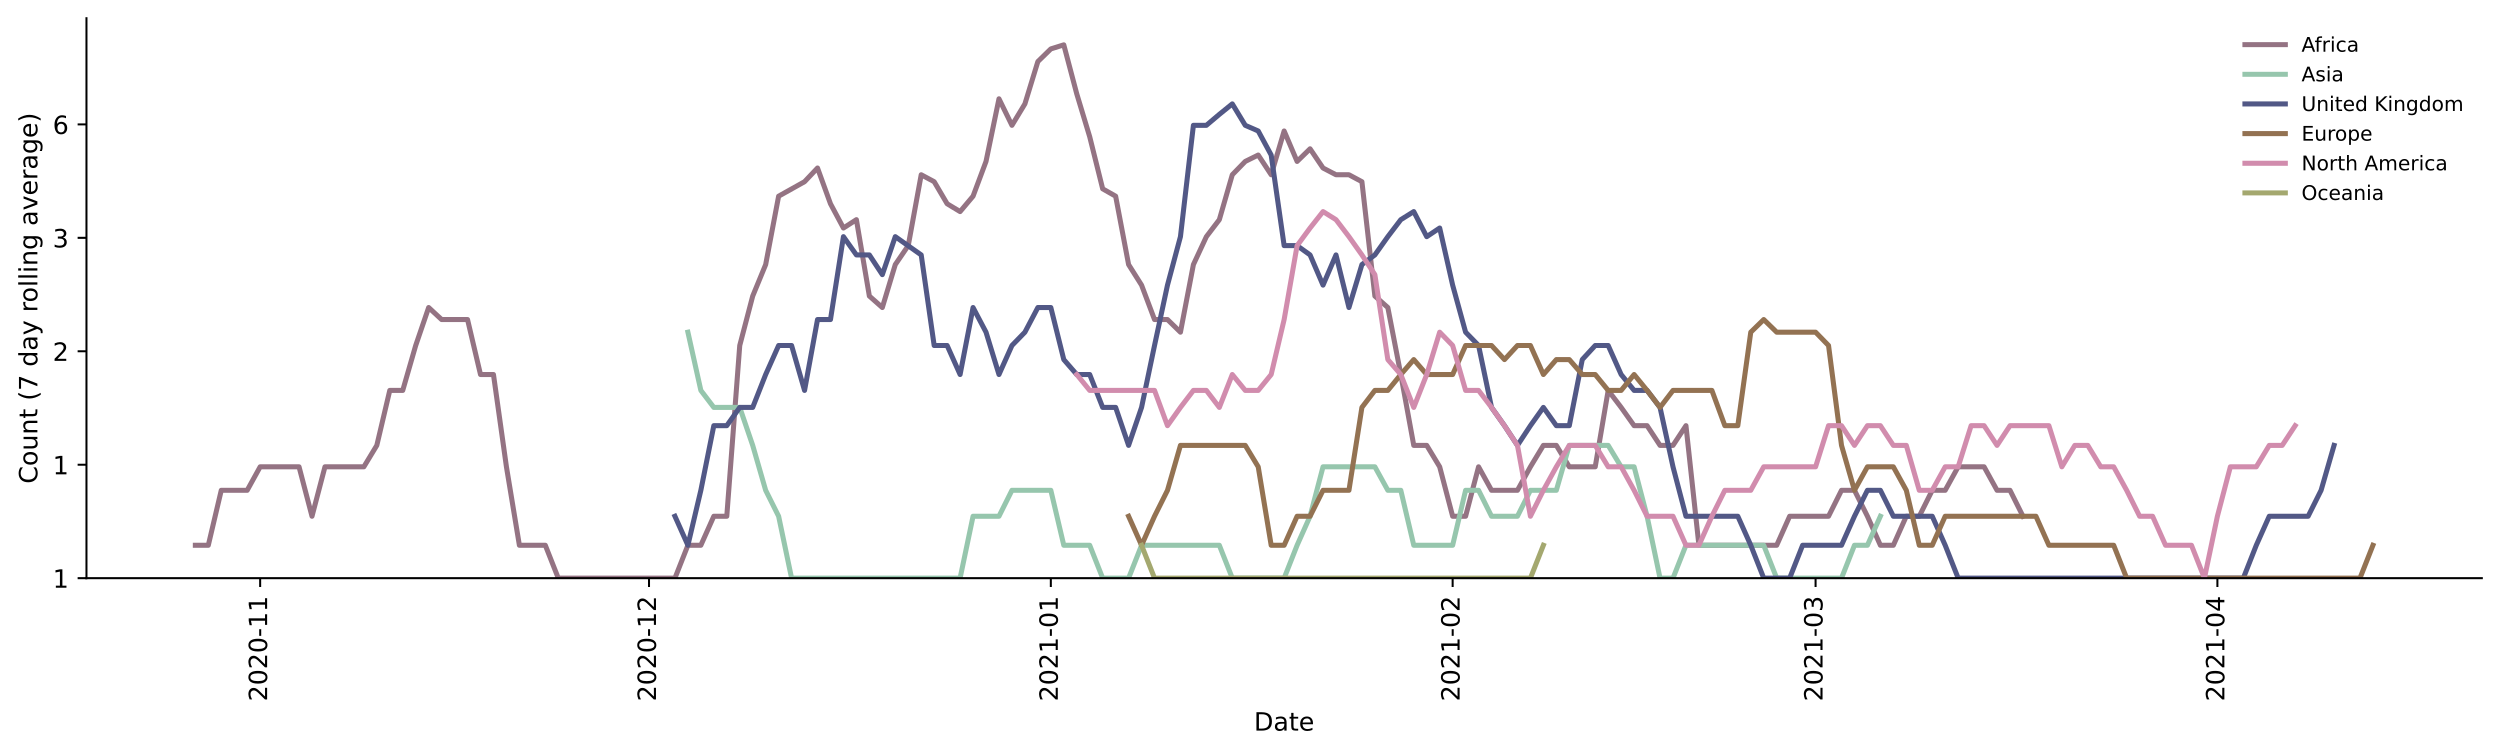 <?xml version="1.0" encoding="utf-8" standalone="no"?>
<!DOCTYPE svg PUBLIC "-//W3C//DTD SVG 1.1//EN"
  "http://www.w3.org/Graphics/SVG/1.1/DTD/svg11.dtd">
<!-- Created with matplotlib (https://matplotlib.org/) -->
<svg height="298.621pt" version="1.1" viewBox="0 0 990.041 298.621" width="990.041pt" xmlns="http://www.w3.org/2000/svg" xmlns:xlink="http://www.w3.org/1999/xlink">
 <defs>
  <style type="text/css">*{stroke-linecap:butt;stroke-linejoin:round;}</style>
 </defs>
 <g id="figure_1">
  <g id="patch_1">
   <path d="M 0 298.621 
L 990.041 298.621 
L 990.041 0 
L 0 0 
z
" style="fill:#ffffff;"/>
  </g>
  <g id="axes_1">
   <g id="patch_2">
    <path d="M 34.241 228.96 
L 982.841 228.96 
L 982.841 7.2 
L 34.241 7.2 
z
" style="fill:#ffffff;"/>
   </g>
   <g id="matplotlib.axis_1">
    <g id="xtick_1">
     <g id="line2d_1">
      <defs>
       <path d="M 0 0 
L 0 3.5 
" id="m5e0775f254" style="stroke:#000000;stroke-width:0.8;"/>
      </defs>
      <g>
       <use style="stroke:#000000;stroke-width:0.8;" x="103.024" xlink:href="#m5e0775f254" y="228.96"/>
      </g>
     </g>
     <g id="text_1">
      <!-- 2020-11 -->
      <g transform="translate(105.784 277.743)rotate(-90)scale(0.1 -0.1)">
       <defs>
        <path d="M 19.188 8.297 
L 53.609 8.297 
L 53.609 0 
L 7.328 0 
L 7.328 8.297 
Q 12.938 14.109 22.625 23.891 
Q 32.328 33.688 34.812 36.531 
Q 39.547 41.844 41.422 45.531 
Q 43.312 49.219 43.312 52.781 
Q 43.312 58.594 39.234 62.25 
Q 35.156 65.922 28.609 65.922 
Q 23.969 65.922 18.812 64.312 
Q 13.672 62.703 7.812 59.422 
L 7.812 69.391 
Q 13.766 71.781 18.938 73 
Q 24.125 74.219 28.422 74.219 
Q 39.75 74.219 46.484 68.547 
Q 53.219 62.891 53.219 53.422 
Q 53.219 48.922 51.531 44.891 
Q 49.859 40.875 45.406 35.406 
Q 44.188 33.984 37.641 27.219 
Q 31.109 20.453 19.188 8.297 
z
" id="DejaVuSans-50"/>
        <path d="M 31.781 66.406 
Q 24.172 66.406 20.328 58.906 
Q 16.5 51.422 16.5 36.375 
Q 16.5 21.391 20.328 13.891 
Q 24.172 6.391 31.781 6.391 
Q 39.453 6.391 43.281 13.891 
Q 47.125 21.391 47.125 36.375 
Q 47.125 51.422 43.281 58.906 
Q 39.453 66.406 31.781 66.406 
z
M 31.781 74.219 
Q 44.047 74.219 50.516 64.516 
Q 56.984 54.828 56.984 36.375 
Q 56.984 17.969 50.516 8.266 
Q 44.047 -1.422 31.781 -1.422 
Q 19.531 -1.422 13.062 8.266 
Q 6.594 17.969 6.594 36.375 
Q 6.594 54.828 13.062 64.516 
Q 19.531 74.219 31.781 74.219 
z
" id="DejaVuSans-48"/>
        <path d="M 4.891 31.391 
L 31.203 31.391 
L 31.203 23.391 
L 4.891 23.391 
z
" id="DejaVuSans-45"/>
        <path d="M 12.406 8.297 
L 28.516 8.297 
L 28.516 63.922 
L 10.984 60.406 
L 10.984 69.391 
L 28.422 72.906 
L 38.281 72.906 
L 38.281 8.297 
L 54.391 8.297 
L 54.391 0 
L 12.406 0 
z
" id="DejaVuSans-49"/>
       </defs>
       <use xlink:href="#DejaVuSans-50"/>
       <use x="63.623" xlink:href="#DejaVuSans-48"/>
       <use x="127.246" xlink:href="#DejaVuSans-50"/>
       <use x="190.869" xlink:href="#DejaVuSans-48"/>
       <use x="254.492" xlink:href="#DejaVuSans-45"/>
       <use x="290.576" xlink:href="#DejaVuSans-49"/>
       <use x="354.199" xlink:href="#DejaVuSans-49"/>
      </g>
     </g>
    </g>
    <g id="xtick_2">
     <g id="line2d_2">
      <g>
       <use style="stroke:#000000;stroke-width:0.8;" x="257.018" xlink:href="#m5e0775f254" y="228.96"/>
      </g>
     </g>
     <g id="text_2">
      <!-- 2020-12 -->
      <g transform="translate(259.777 277.743)rotate(-90)scale(0.1 -0.1)">
       <use xlink:href="#DejaVuSans-50"/>
       <use x="63.623" xlink:href="#DejaVuSans-48"/>
       <use x="127.246" xlink:href="#DejaVuSans-50"/>
       <use x="190.869" xlink:href="#DejaVuSans-48"/>
       <use x="254.492" xlink:href="#DejaVuSans-45"/>
       <use x="290.576" xlink:href="#DejaVuSans-49"/>
       <use x="354.199" xlink:href="#DejaVuSans-50"/>
      </g>
     </g>
    </g>
    <g id="xtick_3">
     <g id="line2d_3">
      <g>
       <use style="stroke:#000000;stroke-width:0.8;" x="416.145" xlink:href="#m5e0775f254" y="228.96"/>
      </g>
     </g>
     <g id="text_3">
      <!-- 2021-01 -->
      <g transform="translate(418.904 277.743)rotate(-90)scale(0.1 -0.1)">
       <use xlink:href="#DejaVuSans-50"/>
       <use x="63.623" xlink:href="#DejaVuSans-48"/>
       <use x="127.246" xlink:href="#DejaVuSans-50"/>
       <use x="190.869" xlink:href="#DejaVuSans-49"/>
       <use x="254.492" xlink:href="#DejaVuSans-45"/>
       <use x="290.576" xlink:href="#DejaVuSans-48"/>
       <use x="354.199" xlink:href="#DejaVuSans-49"/>
      </g>
     </g>
    </g>
    <g id="xtick_4">
     <g id="line2d_4">
      <g>
       <use style="stroke:#000000;stroke-width:0.8;" x="575.271" xlink:href="#m5e0775f254" y="228.96"/>
      </g>
     </g>
     <g id="text_4">
      <!-- 2021-02 -->
      <g transform="translate(578.031 277.743)rotate(-90)scale(0.1 -0.1)">
       <use xlink:href="#DejaVuSans-50"/>
       <use x="63.623" xlink:href="#DejaVuSans-48"/>
       <use x="127.246" xlink:href="#DejaVuSans-50"/>
       <use x="190.869" xlink:href="#DejaVuSans-49"/>
       <use x="254.492" xlink:href="#DejaVuSans-45"/>
       <use x="290.576" xlink:href="#DejaVuSans-48"/>
       <use x="354.199" xlink:href="#DejaVuSans-50"/>
      </g>
     </g>
    </g>
    <g id="xtick_5">
     <g id="line2d_5">
      <g>
       <use style="stroke:#000000;stroke-width:0.8;" x="718.998" xlink:href="#m5e0775f254" y="228.96"/>
      </g>
     </g>
     <g id="text_5">
      <!-- 2021-03 -->
      <g transform="translate(721.758 277.743)rotate(-90)scale(0.1 -0.1)">
       <defs>
        <path d="M 40.578 39.312 
Q 47.656 37.797 51.625 33 
Q 55.609 28.219 55.609 21.188 
Q 55.609 10.406 48.188 4.484 
Q 40.766 -1.422 27.094 -1.422 
Q 22.516 -1.422 17.656 -0.516 
Q 12.797 0.391 7.625 2.203 
L 7.625 11.719 
Q 11.719 9.328 16.594 8.109 
Q 21.484 6.891 26.812 6.891 
Q 36.078 6.891 40.938 10.547 
Q 45.797 14.203 45.797 21.188 
Q 45.797 27.641 41.281 31.266 
Q 36.766 34.906 28.719 34.906 
L 20.219 34.906 
L 20.219 43.016 
L 29.109 43.016 
Q 36.375 43.016 40.234 45.922 
Q 44.094 48.828 44.094 54.297 
Q 44.094 59.906 40.109 62.906 
Q 36.141 65.922 28.719 65.922 
Q 24.656 65.922 20.016 65.031 
Q 15.375 64.156 9.812 62.312 
L 9.812 71.094 
Q 15.438 72.656 20.344 73.438 
Q 25.25 74.219 29.594 74.219 
Q 40.828 74.219 47.359 69.109 
Q 53.906 64.016 53.906 55.328 
Q 53.906 49.266 50.438 45.094 
Q 46.969 40.922 40.578 39.312 
z
" id="DejaVuSans-51"/>
       </defs>
       <use xlink:href="#DejaVuSans-50"/>
       <use x="63.623" xlink:href="#DejaVuSans-48"/>
       <use x="127.246" xlink:href="#DejaVuSans-50"/>
       <use x="190.869" xlink:href="#DejaVuSans-49"/>
       <use x="254.492" xlink:href="#DejaVuSans-45"/>
       <use x="290.576" xlink:href="#DejaVuSans-48"/>
       <use x="354.199" xlink:href="#DejaVuSans-51"/>
      </g>
     </g>
    </g>
    <g id="xtick_6">
     <g id="line2d_6">
      <g>
       <use style="stroke:#000000;stroke-width:0.8;" x="878.125" xlink:href="#m5e0775f254" y="228.96"/>
      </g>
     </g>
     <g id="text_6">
      <!-- 2021-04 -->
      <g transform="translate(880.884 277.743)rotate(-90)scale(0.1 -0.1)">
       <defs>
        <path d="M 37.797 64.312 
L 12.891 25.391 
L 37.797 25.391 
z
M 35.203 72.906 
L 47.609 72.906 
L 47.609 25.391 
L 58.016 25.391 
L 58.016 17.188 
L 47.609 17.188 
L 47.609 0 
L 37.797 0 
L 37.797 17.188 
L 4.891 17.188 
L 4.891 26.703 
z
" id="DejaVuSans-52"/>
       </defs>
       <use xlink:href="#DejaVuSans-50"/>
       <use x="63.623" xlink:href="#DejaVuSans-48"/>
       <use x="127.246" xlink:href="#DejaVuSans-50"/>
       <use x="190.869" xlink:href="#DejaVuSans-49"/>
       <use x="254.492" xlink:href="#DejaVuSans-45"/>
       <use x="290.576" xlink:href="#DejaVuSans-48"/>
       <use x="354.199" xlink:href="#DejaVuSans-52"/>
      </g>
     </g>
    </g>
    <g id="text_7">
     <!-- Date -->
     <g transform="translate(496.59 289.341)scale(0.1 -0.1)">
      <defs>
       <path d="M 19.672 64.797 
L 19.672 8.109 
L 31.594 8.109 
Q 46.688 8.109 53.688 14.938 
Q 60.688 21.781 60.688 36.531 
Q 60.688 51.172 53.688 57.984 
Q 46.688 64.797 31.594 64.797 
z
M 9.812 72.906 
L 30.078 72.906 
Q 51.266 72.906 61.172 64.094 
Q 71.094 55.281 71.094 36.531 
Q 71.094 17.672 61.125 8.828 
Q 51.172 0 30.078 0 
L 9.812 0 
z
" id="DejaVuSans-68"/>
       <path d="M 34.281 27.484 
Q 23.391 27.484 19.188 25 
Q 14.984 22.516 14.984 16.5 
Q 14.984 11.719 18.141 8.906 
Q 21.297 6.109 26.703 6.109 
Q 34.188 6.109 38.703 11.406 
Q 43.219 16.703 43.219 25.484 
L 43.219 27.484 
z
M 52.203 31.203 
L 52.203 0 
L 43.219 0 
L 43.219 8.297 
Q 40.141 3.328 35.547 0.953 
Q 30.953 -1.422 24.312 -1.422 
Q 15.922 -1.422 10.953 3.297 
Q 6 8.016 6 15.922 
Q 6 25.141 12.172 29.828 
Q 18.359 34.516 30.609 34.516 
L 43.219 34.516 
L 43.219 35.406 
Q 43.219 41.609 39.141 45 
Q 35.062 48.391 27.688 48.391 
Q 23 48.391 18.547 47.266 
Q 14.109 46.141 10.016 43.891 
L 10.016 52.203 
Q 14.938 54.109 19.578 55.047 
Q 24.219 56 28.609 56 
Q 40.484 56 46.344 49.844 
Q 52.203 43.703 52.203 31.203 
z
" id="DejaVuSans-97"/>
       <path d="M 18.312 70.219 
L 18.312 54.688 
L 36.812 54.688 
L 36.812 47.703 
L 18.312 47.703 
L 18.312 18.016 
Q 18.312 11.328 20.141 9.422 
Q 21.969 7.516 27.594 7.516 
L 36.812 7.516 
L 36.812 0 
L 27.594 0 
Q 17.188 0 13.234 3.875 
Q 9.281 7.766 9.281 18.016 
L 9.281 47.703 
L 2.688 47.703 
L 2.688 54.688 
L 9.281 54.688 
L 9.281 70.219 
z
" id="DejaVuSans-116"/>
       <path d="M 56.203 29.594 
L 56.203 25.203 
L 14.891 25.203 
Q 15.484 15.922 20.484 11.062 
Q 25.484 6.203 34.422 6.203 
Q 39.594 6.203 44.453 7.469 
Q 49.312 8.734 54.109 11.281 
L 54.109 2.781 
Q 49.266 0.734 44.188 -0.344 
Q 39.109 -1.422 33.891 -1.422 
Q 20.797 -1.422 13.156 6.188 
Q 5.516 13.812 5.516 26.812 
Q 5.516 40.234 12.766 48.109 
Q 20.016 56 32.328 56 
Q 43.359 56 49.781 48.891 
Q 56.203 41.797 56.203 29.594 
z
M 47.219 32.234 
Q 47.125 39.594 43.094 43.984 
Q 39.062 48.391 32.422 48.391 
Q 24.906 48.391 20.391 44.141 
Q 15.875 39.891 15.188 32.172 
z
" id="DejaVuSans-101"/>
      </defs>
      <use xlink:href="#DejaVuSans-68"/>
      <use x="77.002" xlink:href="#DejaVuSans-97"/>
      <use x="138.281" xlink:href="#DejaVuSans-116"/>
      <use x="177.49" xlink:href="#DejaVuSans-101"/>
     </g>
    </g>
   </g>
   <g id="matplotlib.axis_2">
    <g id="ytick_1">
     <g id="line2d_7">
      <defs>
       <path d="M 0 0 
L -3.5 0 
" id="m100bef2edf" style="stroke:#000000;stroke-width:0.8;"/>
      </defs>
      <g>
       <use style="stroke:#000000;stroke-width:0.8;" x="34.241" xlink:href="#m100bef2edf" y="228.96"/>
      </g>
     </g>
     <g id="text_8">
      <!-- 1 -->
      <g transform="translate(20.878 232.759)scale(0.1 -0.1)">
       <use xlink:href="#DejaVuSans-49"/>
      </g>
     </g>
    </g>
    <g id="ytick_2">
     <g id="line2d_8">
      <g>
       <use style="stroke:#000000;stroke-width:0.8;" x="34.241" xlink:href="#m100bef2edf" y="184.035"/>
      </g>
     </g>
     <g id="text_9">
      <!-- 1 -->
      <g transform="translate(20.878 187.834)scale(0.1 -0.1)">
       <use xlink:href="#DejaVuSans-49"/>
      </g>
     </g>
    </g>
    <g id="ytick_3">
     <g id="line2d_9">
      <g>
       <use style="stroke:#000000;stroke-width:0.8;" x="34.241" xlink:href="#m100bef2edf" y="139.11"/>
      </g>
     </g>
     <g id="text_10">
      <!-- 2 -->
      <g transform="translate(20.878 142.909)scale(0.1 -0.1)">
       <use xlink:href="#DejaVuSans-50"/>
      </g>
     </g>
    </g>
    <g id="ytick_4">
     <g id="line2d_10">
      <g>
       <use style="stroke:#000000;stroke-width:0.8;" x="34.241" xlink:href="#m100bef2edf" y="94.185"/>
      </g>
     </g>
     <g id="text_11">
      <!-- 3 -->
      <g transform="translate(20.878 97.984)scale(0.1 -0.1)">
       <use xlink:href="#DejaVuSans-51"/>
      </g>
     </g>
    </g>
    <g id="ytick_5">
     <g id="line2d_11">
      <g>
       <use style="stroke:#000000;stroke-width:0.8;" x="34.241" xlink:href="#m100bef2edf" y="49.26"/>
      </g>
     </g>
     <g id="text_12">
      <!-- 6 -->
      <g transform="translate(20.878 53.059)scale(0.1 -0.1)">
       <defs>
        <path d="M 33.016 40.375 
Q 26.375 40.375 22.484 35.828 
Q 18.609 31.297 18.609 23.391 
Q 18.609 15.531 22.484 10.953 
Q 26.375 6.391 33.016 6.391 
Q 39.656 6.391 43.531 10.953 
Q 47.406 15.531 47.406 23.391 
Q 47.406 31.297 43.531 35.828 
Q 39.656 40.375 33.016 40.375 
z
M 52.594 71.297 
L 52.594 62.312 
Q 48.875 64.062 45.094 64.984 
Q 41.312 65.922 37.594 65.922 
Q 27.828 65.922 22.672 59.328 
Q 17.531 52.734 16.797 39.406 
Q 19.672 43.656 24.016 45.922 
Q 28.375 48.188 33.594 48.188 
Q 44.578 48.188 50.953 41.516 
Q 57.328 34.859 57.328 23.391 
Q 57.328 12.156 50.688 5.359 
Q 44.047 -1.422 33.016 -1.422 
Q 20.359 -1.422 13.672 8.266 
Q 6.984 17.969 6.984 36.375 
Q 6.984 53.656 15.188 63.938 
Q 23.391 74.219 37.203 74.219 
Q 40.922 74.219 44.703 73.484 
Q 48.484 72.75 52.594 71.297 
z
" id="DejaVuSans-54"/>
       </defs>
       <use xlink:href="#DejaVuSans-54"/>
      </g>
     </g>
    </g>
    <g id="text_13">
     <!-- Count (7 day rolling average) -->
     <g transform="translate(14.798 191.548)rotate(-90)scale(0.1 -0.1)">
      <defs>
       <path d="M 64.406 67.281 
L 64.406 56.891 
Q 59.422 61.531 53.781 63.812 
Q 48.141 66.109 41.797 66.109 
Q 29.297 66.109 22.656 58.469 
Q 16.016 50.828 16.016 36.375 
Q 16.016 21.969 22.656 14.328 
Q 29.297 6.688 41.797 6.688 
Q 48.141 6.688 53.781 8.984 
Q 59.422 11.281 64.406 15.922 
L 64.406 5.609 
Q 59.234 2.094 53.438 0.328 
Q 47.656 -1.422 41.219 -1.422 
Q 24.656 -1.422 15.125 8.703 
Q 5.609 18.844 5.609 36.375 
Q 5.609 53.953 15.125 64.078 
Q 24.656 74.219 41.219 74.219 
Q 47.75 74.219 53.531 72.484 
Q 59.328 70.75 64.406 67.281 
z
" id="DejaVuSans-67"/>
       <path d="M 30.609 48.391 
Q 23.391 48.391 19.188 42.75 
Q 14.984 37.109 14.984 27.297 
Q 14.984 17.484 19.156 11.844 
Q 23.344 6.203 30.609 6.203 
Q 37.797 6.203 41.984 11.859 
Q 46.188 17.531 46.188 27.297 
Q 46.188 37.016 41.984 42.703 
Q 37.797 48.391 30.609 48.391 
z
M 30.609 56 
Q 42.328 56 49.016 48.375 
Q 55.719 40.766 55.719 27.297 
Q 55.719 13.875 49.016 6.219 
Q 42.328 -1.422 30.609 -1.422 
Q 18.844 -1.422 12.172 6.219 
Q 5.516 13.875 5.516 27.297 
Q 5.516 40.766 12.172 48.375 
Q 18.844 56 30.609 56 
z
" id="DejaVuSans-111"/>
       <path d="M 8.5 21.578 
L 8.5 54.688 
L 17.484 54.688 
L 17.484 21.922 
Q 17.484 14.156 20.5 10.266 
Q 23.531 6.391 29.594 6.391 
Q 36.859 6.391 41.078 11.031 
Q 45.312 15.672 45.312 23.688 
L 45.312 54.688 
L 54.297 54.688 
L 54.297 0 
L 45.312 0 
L 45.312 8.406 
Q 42.047 3.422 37.719 1 
Q 33.406 -1.422 27.688 -1.422 
Q 18.266 -1.422 13.375 4.438 
Q 8.5 10.297 8.5 21.578 
z
M 31.109 56 
z
" id="DejaVuSans-117"/>
       <path d="M 54.891 33.016 
L 54.891 0 
L 45.906 0 
L 45.906 32.719 
Q 45.906 40.484 42.875 44.328 
Q 39.844 48.188 33.797 48.188 
Q 26.516 48.188 22.312 43.547 
Q 18.109 38.922 18.109 30.906 
L 18.109 0 
L 9.078 0 
L 9.078 54.688 
L 18.109 54.688 
L 18.109 46.188 
Q 21.344 51.125 25.703 53.562 
Q 30.078 56 35.797 56 
Q 45.219 56 50.047 50.172 
Q 54.891 44.344 54.891 33.016 
z
" id="DejaVuSans-110"/>
       <path id="DejaVuSans-32"/>
       <path d="M 31 75.875 
Q 24.469 64.656 21.281 53.656 
Q 18.109 42.672 18.109 31.391 
Q 18.109 20.125 21.312 9.062 
Q 24.516 -2 31 -13.188 
L 23.188 -13.188 
Q 15.875 -1.703 12.234 9.375 
Q 8.594 20.453 8.594 31.391 
Q 8.594 42.281 12.203 53.312 
Q 15.828 64.359 23.188 75.875 
z
" id="DejaVuSans-40"/>
       <path d="M 8.203 72.906 
L 55.078 72.906 
L 55.078 68.703 
L 28.609 0 
L 18.312 0 
L 43.219 64.594 
L 8.203 64.594 
z
" id="DejaVuSans-55"/>
       <path d="M 45.406 46.391 
L 45.406 75.984 
L 54.391 75.984 
L 54.391 0 
L 45.406 0 
L 45.406 8.203 
Q 42.578 3.328 38.25 0.953 
Q 33.938 -1.422 27.875 -1.422 
Q 17.969 -1.422 11.734 6.484 
Q 5.516 14.406 5.516 27.297 
Q 5.516 40.188 11.734 48.094 
Q 17.969 56 27.875 56 
Q 33.938 56 38.25 53.625 
Q 42.578 51.266 45.406 46.391 
z
M 14.797 27.297 
Q 14.797 17.391 18.875 11.75 
Q 22.953 6.109 30.078 6.109 
Q 37.203 6.109 41.297 11.75 
Q 45.406 17.391 45.406 27.297 
Q 45.406 37.203 41.297 42.844 
Q 37.203 48.484 30.078 48.484 
Q 22.953 48.484 18.875 42.844 
Q 14.797 37.203 14.797 27.297 
z
" id="DejaVuSans-100"/>
       <path d="M 32.172 -5.078 
Q 28.375 -14.844 24.75 -17.812 
Q 21.141 -20.797 15.094 -20.797 
L 7.906 -20.797 
L 7.906 -13.281 
L 13.188 -13.281 
Q 16.891 -13.281 18.938 -11.516 
Q 21 -9.766 23.484 -3.219 
L 25.094 0.875 
L 2.984 54.688 
L 12.5 54.688 
L 29.594 11.922 
L 46.688 54.688 
L 56.203 54.688 
z
" id="DejaVuSans-121"/>
       <path d="M 41.109 46.297 
Q 39.594 47.172 37.812 47.578 
Q 36.031 48 33.891 48 
Q 26.266 48 22.188 43.047 
Q 18.109 38.094 18.109 28.812 
L 18.109 0 
L 9.078 0 
L 9.078 54.688 
L 18.109 54.688 
L 18.109 46.188 
Q 20.953 51.172 25.484 53.578 
Q 30.031 56 36.531 56 
Q 37.453 56 38.578 55.875 
Q 39.703 55.766 41.062 55.516 
z
" id="DejaVuSans-114"/>
       <path d="M 9.422 75.984 
L 18.406 75.984 
L 18.406 0 
L 9.422 0 
z
" id="DejaVuSans-108"/>
       <path d="M 9.422 54.688 
L 18.406 54.688 
L 18.406 0 
L 9.422 0 
z
M 9.422 75.984 
L 18.406 75.984 
L 18.406 64.594 
L 9.422 64.594 
z
" id="DejaVuSans-105"/>
       <path d="M 45.406 27.984 
Q 45.406 37.75 41.375 43.109 
Q 37.359 48.484 30.078 48.484 
Q 22.859 48.484 18.828 43.109 
Q 14.797 37.75 14.797 27.984 
Q 14.797 18.266 18.828 12.891 
Q 22.859 7.516 30.078 7.516 
Q 37.359 7.516 41.375 12.891 
Q 45.406 18.266 45.406 27.984 
z
M 54.391 6.781 
Q 54.391 -7.172 48.188 -13.984 
Q 42 -20.797 29.203 -20.797 
Q 24.469 -20.797 20.266 -20.094 
Q 16.062 -19.391 12.109 -17.922 
L 12.109 -9.188 
Q 16.062 -11.328 19.922 -12.344 
Q 23.781 -13.375 27.781 -13.375 
Q 36.625 -13.375 41.016 -8.766 
Q 45.406 -4.156 45.406 5.172 
L 45.406 9.625 
Q 42.625 4.781 38.281 2.391 
Q 33.938 0 27.875 0 
Q 17.828 0 11.672 7.656 
Q 5.516 15.328 5.516 27.984 
Q 5.516 40.672 11.672 48.328 
Q 17.828 56 27.875 56 
Q 33.938 56 38.281 53.609 
Q 42.625 51.219 45.406 46.391 
L 45.406 54.688 
L 54.391 54.688 
z
" id="DejaVuSans-103"/>
       <path d="M 2.984 54.688 
L 12.5 54.688 
L 29.594 8.797 
L 46.688 54.688 
L 56.203 54.688 
L 35.688 0 
L 23.484 0 
z
" id="DejaVuSans-118"/>
       <path d="M 8.016 75.875 
L 15.828 75.875 
Q 23.141 64.359 26.781 53.312 
Q 30.422 42.281 30.422 31.391 
Q 30.422 20.453 26.781 9.375 
Q 23.141 -1.703 15.828 -13.188 
L 8.016 -13.188 
Q 14.5 -2 17.703 9.062 
Q 20.906 20.125 20.906 31.391 
Q 20.906 42.672 17.703 53.656 
Q 14.5 64.656 8.016 75.875 
z
" id="DejaVuSans-41"/>
      </defs>
      <use xlink:href="#DejaVuSans-67"/>
      <use x="69.824" xlink:href="#DejaVuSans-111"/>
      <use x="131.006" xlink:href="#DejaVuSans-117"/>
      <use x="194.385" xlink:href="#DejaVuSans-110"/>
      <use x="257.764" xlink:href="#DejaVuSans-116"/>
      <use x="296.973" xlink:href="#DejaVuSans-32"/>
      <use x="328.76" xlink:href="#DejaVuSans-40"/>
      <use x="367.773" xlink:href="#DejaVuSans-55"/>
      <use x="431.396" xlink:href="#DejaVuSans-32"/>
      <use x="463.184" xlink:href="#DejaVuSans-100"/>
      <use x="526.66" xlink:href="#DejaVuSans-97"/>
      <use x="587.939" xlink:href="#DejaVuSans-121"/>
      <use x="647.119" xlink:href="#DejaVuSans-32"/>
      <use x="678.906" xlink:href="#DejaVuSans-114"/>
      <use x="717.77" xlink:href="#DejaVuSans-111"/>
      <use x="778.951" xlink:href="#DejaVuSans-108"/>
      <use x="806.734" xlink:href="#DejaVuSans-108"/>
      <use x="834.518" xlink:href="#DejaVuSans-105"/>
      <use x="862.301" xlink:href="#DejaVuSans-110"/>
      <use x="925.68" xlink:href="#DejaVuSans-103"/>
      <use x="989.156" xlink:href="#DejaVuSans-32"/>
      <use x="1020.943" xlink:href="#DejaVuSans-97"/>
      <use x="1082.223" xlink:href="#DejaVuSans-118"/>
      <use x="1141.402" xlink:href="#DejaVuSans-101"/>
      <use x="1202.926" xlink:href="#DejaVuSans-114"/>
      <use x="1244.039" xlink:href="#DejaVuSans-97"/>
      <use x="1305.318" xlink:href="#DejaVuSans-103"/>
      <use x="1368.795" xlink:href="#DejaVuSans-101"/>
      <use x="1430.318" xlink:href="#DejaVuSans-41"/>
     </g>
    </g>
   </g>
   <g id="line2d_12">
    <path clip-path="url(#p03ac1a7114)" d="M 77.359 215.934 
L 82.492 215.934 
L 87.625 194.165 
L 97.891 194.165 
L 103.024 184.867 
L 118.424 184.867 
L 123.557 204.443 
L 128.69 184.867 
L 144.089 184.867 
L 149.222 176.379 
L 154.356 154.61 
L 159.489 154.61 
L 164.622 136.824 
L 169.755 121.786 
L 174.888 126.546 
L 185.154 126.546 
L 190.287 148.315 
L 195.42 148.315 
L 200.554 184.867 
L 205.687 215.934 
L 215.953 215.934 
L 221.086 228.96 
L 267.284 228.96 
L 272.417 215.934 
L 277.55 215.934 
L 282.683 204.443 
L 287.817 204.443 
L 292.95 136.824 
L 298.083 117.248 
L 303.216 104.778 
L 308.349 77.694 
L 318.615 71.954 
L 323.748 66.533 
L 328.882 80.696 
L 334.015 90.299 
L 339.148 86.991 
L 344.281 117.248 
L 349.414 121.786 
L 354.547 104.778 
L 359.68 97.27 
L 364.813 69.205 
L 369.946 71.954 
L 375.08 80.696 
L 380.213 83.793 
L 385.346 77.694 
L 390.479 63.931 
L 395.612 39.129 
L 400.745 49.629 
L 405.878 41.141 
L 411.011 24.376 
L 416.145 19.372 
L 421.278 17.76 
L 426.411 37.159 
L 431.544 54.167 
L 436.677 74.781 
L 441.81 77.694 
L 446.943 104.778 
L 452.076 112.912 
L 457.209 126.546 
L 462.343 126.546 
L 467.476 131.55 
L 472.609 104.778 
L 477.742 93.722 
L 482.875 86.991 
L 488.008 69.205 
L 493.141 63.931 
L 498.274 61.397 
L 503.408 69.205 
L 508.541 51.872 
L 513.674 63.931 
L 518.807 58.927 
L 523.94 66.533 
L 529.073 69.205 
L 534.206 69.205 
L 539.339 71.954 
L 544.472 117.248 
L 549.606 121.786 
L 554.739 148.315 
L 559.872 176.379 
L 565.005 176.379 
L 570.138 184.867 
L 575.271 204.443 
L 580.404 204.443 
L 585.537 184.867 
L 590.67 194.165 
L 600.937 194.165 
L 606.07 184.867 
L 611.203 176.379 
L 616.336 176.379 
L 621.469 184.867 
L 631.735 184.867 
L 636.869 154.61 
L 642.002 161.341 
L 647.135 168.57 
L 652.268 168.57 
L 657.401 176.379 
L 662.534 176.379 
L 667.667 168.57 
L 672.8 215.934 
L 703.599 215.934 
L 708.732 204.443 
L 724.132 204.443 
L 729.265 194.165 
L 734.398 194.165 
L 739.531 204.443 
L 744.664 215.934 
L 749.797 215.934 
L 754.93 204.443 
L 760.063 204.443 
L 765.196 194.165 
L 770.33 194.165 
L 775.463 184.867 
L 785.729 184.867 
L 790.862 194.165 
L 795.995 194.165 
L 801.128 204.443 
L 801.128 204.443 
" style="fill:none;stroke:#947383;stroke-linecap:square;stroke-width:2;"/>
   </g>
   <g id="line2d_13">
    <path clip-path="url(#p03ac1a7114)" d="M 272.417 131.55 
L 277.55 154.61 
L 282.683 161.341 
L 287.817 161.341 
L 292.95 161.341 
L 298.083 176.379 
L 303.216 194.165 
L 308.349 204.443 
L 313.482 228.96 
L 318.615 228.96 
L 323.748 228.96 
L 328.882 228.96 
L 334.015 228.96 
L 339.148 228.96 
L 344.281 228.96 
L 349.414 228.96 
L 354.547 228.96 
L 359.68 228.96 
L 364.813 228.96 
L 369.946 228.96 
L 375.08 228.96 
L 380.213 228.96 
L 385.346 204.443 
L 390.479 204.443 
L 395.612 204.443 
L 400.745 194.165 
L 405.878 194.165 
L 411.011 194.165 
L 416.145 194.165 
L 421.278 215.934 
L 426.411 215.934 
L 431.544 215.934 
L 436.677 228.96 
L 441.81 228.96 
L 446.943 228.96 
L 452.076 215.934 
L 457.209 215.934 
L 462.343 215.934 
L 467.476 215.934 
L 472.609 215.934 
L 477.742 215.934 
L 482.875 215.934 
L 488.008 228.96 
L 493.141 228.96 
L 498.274 228.96 
L 503.408 228.96 
L 508.541 228.96 
L 513.674 215.934 
L 518.807 204.443 
L 523.94 184.867 
L 529.073 184.867 
L 534.206 184.867 
L 539.339 184.867 
L 544.472 184.867 
L 549.606 194.165 
L 554.739 194.165 
L 559.872 215.934 
L 565.005 215.934 
L 570.138 215.934 
L 575.271 215.934 
L 580.404 194.165 
L 585.537 194.165 
L 590.67 204.443 
L 595.804 204.443 
L 600.937 204.443 
L 606.07 194.165 
L 611.203 194.165 
L 616.336 194.165 
L 621.469 176.379 
L 626.602 176.379 
L 631.735 176.379 
L 636.869 176.379 
L 642.002 184.867 
L 647.135 184.867 
L 652.268 204.443 
L 657.401 228.96 
L 662.534 228.96 
L 667.667 215.934 
L 672.8 215.934 
L 677.933 215.934 
L 683.067 215.934 
L 688.2 215.934 
L 693.333 215.934 
L 698.466 215.934 
L 703.599 228.96 
L 708.732 228.96 
L 713.865 228.96 
L 718.998 228.96 
L 724.132 228.96 
L 729.265 228.96 
L 734.398 215.934 
L 739.531 215.934 
L 744.664 204.443 
" style="fill:none;stroke:#96c6ad;stroke-linecap:square;stroke-width:2;"/>
   </g>
   <g id="line2d_14">
    <path clip-path="url(#p03ac1a7114)" d="M 267.284 204.443 
L 272.417 215.934 
L 277.55 194.165 
L 282.683 168.57 
L 287.817 168.57 
L 292.95 161.341 
L 298.083 161.341 
L 303.216 148.315 
L 308.349 136.824 
L 313.482 136.824 
L 318.615 154.61 
L 323.748 126.546 
L 328.882 126.546 
L 334.015 93.722 
L 339.148 100.951 
L 344.281 100.951 
L 349.414 108.76 
L 354.547 93.722 
L 364.813 100.951 
L 369.946 136.824 
L 375.08 136.824 
L 380.213 148.315 
L 385.346 121.786 
L 390.479 131.55 
L 395.612 148.315 
L 400.745 136.824 
L 405.878 131.55 
L 411.011 121.786 
L 416.145 121.786 
L 421.278 142.4 
L 426.411 148.315 
L 431.544 148.315 
L 436.677 161.341 
L 441.81 161.341 
L 446.943 176.379 
L 452.076 161.341 
L 457.209 136.824 
L 462.343 112.912 
L 467.476 93.722 
L 472.609 49.629 
L 477.742 49.629 
L 482.875 45.293 
L 488.008 41.141 
L 493.141 49.629 
L 498.274 51.872 
L 503.408 61.397 
L 508.541 97.27 
L 513.674 97.27 
L 518.807 100.951 
L 523.94 112.912 
L 529.073 100.951 
L 534.206 121.786 
L 539.339 104.778 
L 544.472 100.951 
L 549.606 93.722 
L 554.739 86.991 
L 559.872 83.793 
L 565.005 93.722 
L 570.138 90.299 
L 575.271 112.912 
L 580.404 131.55 
L 585.537 136.824 
L 590.67 161.341 
L 595.804 168.57 
L 600.937 176.379 
L 606.07 168.57 
L 611.203 161.341 
L 616.336 168.57 
L 621.469 168.57 
L 626.602 142.4 
L 631.735 136.824 
L 636.869 136.824 
L 642.002 148.315 
L 647.135 154.61 
L 652.268 154.61 
L 657.401 161.341 
L 662.534 184.867 
L 667.667 204.443 
L 688.2 204.443 
L 693.333 215.934 
L 698.466 228.96 
L 708.732 228.96 
L 713.865 215.934 
L 729.265 215.934 
L 734.398 204.443 
L 739.531 194.165 
L 744.664 194.165 
L 749.797 204.443 
L 765.196 204.443 
L 770.33 215.934 
L 775.463 228.96 
L 888.391 228.96 
L 893.524 215.934 
L 898.658 204.443 
L 914.057 204.443 
L 919.19 194.165 
L 924.323 176.379 
L 924.323 176.379 
" style="fill:none;stroke:#525886;stroke-linecap:square;stroke-width:2;"/>
   </g>
   <g id="line2d_15">
    <path clip-path="url(#p03ac1a7114)" d="M 446.943 204.443 
L 452.076 215.934 
L 457.209 204.443 
L 462.343 194.165 
L 467.476 176.379 
L 472.609 176.379 
L 477.742 176.379 
L 482.875 176.379 
L 488.008 176.379 
L 493.141 176.379 
L 498.274 184.867 
L 503.408 215.934 
L 508.541 215.934 
L 513.674 204.443 
L 518.807 204.443 
L 523.94 194.165 
L 529.073 194.165 
L 534.206 194.165 
L 539.339 161.341 
L 544.472 154.61 
L 549.606 154.61 
L 554.739 148.315 
L 559.872 142.4 
L 565.005 148.315 
L 570.138 148.315 
L 575.271 148.315 
L 580.404 136.824 
L 585.537 136.824 
L 590.67 136.824 
L 595.804 142.4 
L 600.937 136.824 
L 606.07 136.824 
L 611.203 148.315 
L 616.336 142.4 
L 621.469 142.4 
L 626.602 148.315 
L 631.735 148.315 
L 636.869 154.61 
L 642.002 154.61 
L 647.135 148.315 
L 652.268 154.61 
L 657.401 161.341 
L 662.534 154.61 
L 667.667 154.61 
L 672.8 154.61 
L 677.933 154.61 
L 683.067 168.57 
L 688.2 168.57 
L 693.333 131.55 
L 698.466 126.546 
L 703.599 131.55 
L 708.732 131.55 
L 713.865 131.55 
L 718.998 131.55 
L 724.132 136.824 
L 729.265 176.379 
L 734.398 194.165 
L 739.531 184.867 
L 744.664 184.867 
L 749.797 184.867 
L 754.93 194.165 
L 760.063 215.934 
L 765.196 215.934 
L 770.33 204.443 
L 775.463 204.443 
L 780.596 204.443 
L 785.729 204.443 
L 790.862 204.443 
L 795.995 204.443 
L 801.128 204.443 
L 806.261 204.443 
L 811.395 215.934 
L 816.528 215.934 
L 821.661 215.934 
L 826.794 215.934 
L 831.927 215.934 
L 837.06 215.934 
L 842.193 228.96 
L 847.326 228.96 
L 852.459 228.96 
L 857.593 228.96 
L 862.726 228.96 
L 867.859 228.96 
L 872.992 228.96 
L 878.125 228.96 
L 883.258 228.96 
L 888.391 228.96 
L 893.524 228.96 
L 898.658 228.96 
L 903.791 228.96 
L 908.924 228.96 
L 914.057 228.96 
L 919.19 228.96 
L 924.323 228.96 
L 929.456 228.96 
L 934.589 228.96 
L 939.722 215.934 
" style="fill:none;stroke:#937252;stroke-linecap:square;stroke-width:2;"/>
   </g>
   <g id="line2d_16">
    <path clip-path="url(#p03ac1a7114)" d="M 426.411 148.315 
L 431.544 154.61 
L 436.677 154.61 
L 441.81 154.61 
L 446.943 154.61 
L 452.076 154.61 
L 457.209 154.61 
L 462.343 168.57 
L 467.476 161.341 
L 472.609 154.61 
L 477.742 154.61 
L 482.875 161.341 
L 488.008 148.315 
L 493.141 154.61 
L 498.274 154.61 
L 503.408 148.315 
L 508.541 126.546 
L 513.674 97.27 
L 518.807 90.299 
L 523.94 83.793 
L 529.073 86.991 
L 534.206 93.722 
L 539.339 100.951 
L 544.472 108.76 
L 549.606 142.4 
L 554.739 148.315 
L 559.872 161.341 
L 565.005 148.315 
L 570.138 131.55 
L 575.271 136.824 
L 580.404 154.61 
L 585.537 154.61 
L 590.67 161.341 
L 595.804 168.57 
L 600.937 176.379 
L 606.07 204.443 
L 611.203 194.165 
L 616.336 184.867 
L 621.469 176.379 
L 626.602 176.379 
L 631.735 176.379 
L 636.869 184.867 
L 642.002 184.867 
L 647.135 194.165 
L 652.268 204.443 
L 657.401 204.443 
L 662.534 204.443 
L 667.667 215.934 
L 672.8 215.934 
L 677.933 204.443 
L 683.067 194.165 
L 688.2 194.165 
L 693.333 194.165 
L 698.466 184.867 
L 703.599 184.867 
L 708.732 184.867 
L 713.865 184.867 
L 718.998 184.867 
L 724.132 168.57 
L 729.265 168.57 
L 734.398 176.379 
L 739.531 168.57 
L 744.664 168.57 
L 749.797 176.379 
L 754.93 176.379 
L 760.063 194.165 
L 765.196 194.165 
L 770.33 184.867 
L 775.463 184.867 
L 780.596 168.57 
L 785.729 168.57 
L 790.862 176.379 
L 795.995 168.57 
L 801.128 168.57 
L 806.261 168.57 
L 811.395 168.57 
L 816.528 184.867 
L 821.661 176.379 
L 826.794 176.379 
L 831.927 184.867 
L 837.06 184.867 
L 842.193 194.165 
L 847.326 204.443 
L 852.459 204.443 
L 857.593 215.934 
L 862.726 215.934 
L 867.859 215.934 
L 872.992 228.96 
L 878.125 204.443 
L 883.258 184.867 
L 888.391 184.867 
L 893.524 184.867 
L 898.658 176.379 
L 903.791 176.379 
L 908.924 168.57 
" style="fill:none;stroke:#d18cad;stroke-linecap:square;stroke-width:2;"/>
   </g>
   <g id="line2d_17">
    <path clip-path="url(#p03ac1a7114)" d="M 452.076 215.934 
L 457.209 228.96 
L 462.343 228.96 
L 467.476 228.96 
L 472.609 228.96 
L 477.742 228.96 
L 482.875 228.96 
L 488.008 228.96 
L 493.141 228.96 
L 498.274 228.96 
L 503.408 228.96 
L 508.541 228.96 
L 513.674 228.96 
L 518.807 228.96 
L 523.94 228.96 
L 529.073 228.96 
L 534.206 228.96 
L 539.339 228.96 
L 544.472 228.96 
L 549.606 228.96 
L 554.739 228.96 
L 559.872 228.96 
L 565.005 228.96 
L 570.138 228.96 
L 575.271 228.96 
L 580.404 228.96 
L 585.537 228.96 
L 590.67 228.96 
L 595.804 228.96 
L 600.937 228.96 
L 606.07 228.96 
L 611.203 215.934 
" style="fill:none;stroke:#a4a86f;stroke-linecap:square;stroke-width:2;"/>
   </g>
   <g id="patch_3">
    <path d="M 34.241 228.96 
L 34.241 7.2 
" style="fill:none;stroke:#000000;stroke-linecap:square;stroke-linejoin:miter;stroke-width:0.8;"/>
   </g>
   <g id="patch_4">
    <path d="M 34.241 228.96 
L 982.841 228.96 
" style="fill:none;stroke:#000000;stroke-linecap:square;stroke-linejoin:miter;stroke-width:0.8;"/>
   </g>
   <g id="legend_1">
    <g id="line2d_18">
     <path d="M 889.029 17.679 
L 905.029 17.679 
" style="fill:none;stroke:#947383;stroke-linecap:square;stroke-width:2;"/>
    </g>
    <g id="line2d_19"/>
    <g id="text_14">
     <!-- Africa -->
     <g transform="translate(911.429 20.479)scale(0.08 -0.08)">
      <defs>
       <path d="M 34.188 63.188 
L 20.797 26.906 
L 47.609 26.906 
z
M 28.609 72.906 
L 39.797 72.906 
L 67.578 0 
L 57.328 0 
L 50.688 18.703 
L 17.828 18.703 
L 11.188 0 
L 0.781 0 
z
" id="DejaVuSans-65"/>
       <path d="M 37.109 75.984 
L 37.109 68.5 
L 28.516 68.5 
Q 23.688 68.5 21.797 66.547 
Q 19.922 64.594 19.922 59.516 
L 19.922 54.688 
L 34.719 54.688 
L 34.719 47.703 
L 19.922 47.703 
L 19.922 0 
L 10.891 0 
L 10.891 47.703 
L 2.297 47.703 
L 2.297 54.688 
L 10.891 54.688 
L 10.891 58.5 
Q 10.891 67.625 15.141 71.797 
Q 19.391 75.984 28.609 75.984 
z
" id="DejaVuSans-102"/>
       <path d="M 48.781 52.594 
L 48.781 44.188 
Q 44.969 46.297 41.141 47.344 
Q 37.312 48.391 33.406 48.391 
Q 24.656 48.391 19.812 42.844 
Q 14.984 37.312 14.984 27.297 
Q 14.984 17.281 19.812 11.734 
Q 24.656 6.203 33.406 6.203 
Q 37.312 6.203 41.141 7.25 
Q 44.969 8.297 48.781 10.406 
L 48.781 2.094 
Q 45.016 0.344 40.984 -0.531 
Q 36.969 -1.422 32.422 -1.422 
Q 20.062 -1.422 12.781 6.344 
Q 5.516 14.109 5.516 27.297 
Q 5.516 40.672 12.859 48.328 
Q 20.219 56 33.016 56 
Q 37.156 56 41.109 55.141 
Q 45.062 54.297 48.781 52.594 
z
" id="DejaVuSans-99"/>
      </defs>
      <use xlink:href="#DejaVuSans-65"/>
      <use x="64.783" xlink:href="#DejaVuSans-102"/>
      <use x="99.988" xlink:href="#DejaVuSans-114"/>
      <use x="141.102" xlink:href="#DejaVuSans-105"/>
      <use x="168.885" xlink:href="#DejaVuSans-99"/>
      <use x="223.865" xlink:href="#DejaVuSans-97"/>
     </g>
    </g>
    <g id="line2d_20">
     <path d="M 889.029 29.421 
L 905.029 29.421 
" style="fill:none;stroke:#96c6ad;stroke-linecap:square;stroke-width:2;"/>
    </g>
    <g id="line2d_21"/>
    <g id="text_15">
     <!-- Asia -->
     <g transform="translate(911.429 32.221)scale(0.08 -0.08)">
      <defs>
       <path d="M 44.281 53.078 
L 44.281 44.578 
Q 40.484 46.531 36.375 47.5 
Q 32.281 48.484 27.875 48.484 
Q 21.188 48.484 17.844 46.438 
Q 14.5 44.391 14.5 40.281 
Q 14.5 37.156 16.891 35.375 
Q 19.281 33.594 26.516 31.984 
L 29.594 31.297 
Q 39.156 29.25 43.188 25.516 
Q 47.219 21.781 47.219 15.094 
Q 47.219 7.469 41.188 3.016 
Q 35.156 -1.422 24.609 -1.422 
Q 20.219 -1.422 15.453 -0.562 
Q 10.688 0.297 5.422 2 
L 5.422 11.281 
Q 10.406 8.688 15.234 7.391 
Q 20.062 6.109 24.812 6.109 
Q 31.156 6.109 34.562 8.281 
Q 37.984 10.453 37.984 14.406 
Q 37.984 18.062 35.516 20.016 
Q 33.062 21.969 24.703 23.781 
L 21.578 24.516 
Q 13.234 26.266 9.516 29.906 
Q 5.812 33.547 5.812 39.891 
Q 5.812 47.609 11.281 51.797 
Q 16.75 56 26.812 56 
Q 31.781 56 36.172 55.266 
Q 40.578 54.547 44.281 53.078 
z
" id="DejaVuSans-115"/>
      </defs>
      <use xlink:href="#DejaVuSans-65"/>
      <use x="68.408" xlink:href="#DejaVuSans-115"/>
      <use x="120.508" xlink:href="#DejaVuSans-105"/>
      <use x="148.291" xlink:href="#DejaVuSans-97"/>
     </g>
    </g>
    <g id="line2d_22">
     <path d="M 889.029 41.164 
L 905.029 41.164 
" style="fill:none;stroke:#525886;stroke-linecap:square;stroke-width:2;"/>
    </g>
    <g id="line2d_23"/>
    <g id="text_16">
     <!-- United Kingdom -->
     <g transform="translate(911.429 43.964)scale(0.08 -0.08)">
      <defs>
       <path d="M 8.688 72.906 
L 18.609 72.906 
L 18.609 28.609 
Q 18.609 16.891 22.844 11.734 
Q 27.094 6.594 36.625 6.594 
Q 46.094 6.594 50.344 11.734 
Q 54.594 16.891 54.594 28.609 
L 54.594 72.906 
L 64.5 72.906 
L 64.5 27.391 
Q 64.5 13.141 57.438 5.859 
Q 50.391 -1.422 36.625 -1.422 
Q 22.797 -1.422 15.734 5.859 
Q 8.688 13.141 8.688 27.391 
z
" id="DejaVuSans-85"/>
       <path d="M 9.812 72.906 
L 19.672 72.906 
L 19.672 42.094 
L 52.391 72.906 
L 65.094 72.906 
L 28.906 38.922 
L 67.672 0 
L 54.688 0 
L 19.672 35.109 
L 19.672 0 
L 9.812 0 
z
" id="DejaVuSans-75"/>
       <path d="M 52 44.188 
Q 55.375 50.25 60.062 53.125 
Q 64.75 56 71.094 56 
Q 79.641 56 84.281 50.016 
Q 88.922 44.047 88.922 33.016 
L 88.922 0 
L 79.891 0 
L 79.891 32.719 
Q 79.891 40.578 77.094 44.375 
Q 74.312 48.188 68.609 48.188 
Q 61.625 48.188 57.562 43.547 
Q 53.516 38.922 53.516 30.906 
L 53.516 0 
L 44.484 0 
L 44.484 32.719 
Q 44.484 40.625 41.703 44.406 
Q 38.922 48.188 33.109 48.188 
Q 26.219 48.188 22.156 43.531 
Q 18.109 38.875 18.109 30.906 
L 18.109 0 
L 9.078 0 
L 9.078 54.688 
L 18.109 54.688 
L 18.109 46.188 
Q 21.188 51.219 25.484 53.609 
Q 29.781 56 35.688 56 
Q 41.656 56 45.828 52.969 
Q 50 49.953 52 44.188 
z
" id="DejaVuSans-109"/>
      </defs>
      <use xlink:href="#DejaVuSans-85"/>
      <use x="73.193" xlink:href="#DejaVuSans-110"/>
      <use x="136.572" xlink:href="#DejaVuSans-105"/>
      <use x="164.355" xlink:href="#DejaVuSans-116"/>
      <use x="203.564" xlink:href="#DejaVuSans-101"/>
      <use x="265.088" xlink:href="#DejaVuSans-100"/>
      <use x="328.564" xlink:href="#DejaVuSans-32"/>
      <use x="360.352" xlink:href="#DejaVuSans-75"/>
      <use x="425.928" xlink:href="#DejaVuSans-105"/>
      <use x="453.711" xlink:href="#DejaVuSans-110"/>
      <use x="517.09" xlink:href="#DejaVuSans-103"/>
      <use x="580.566" xlink:href="#DejaVuSans-100"/>
      <use x="644.043" xlink:href="#DejaVuSans-111"/>
      <use x="705.225" xlink:href="#DejaVuSans-109"/>
     </g>
    </g>
    <g id="line2d_24">
     <path d="M 889.029 52.906 
L 905.029 52.906 
" style="fill:none;stroke:#937252;stroke-linecap:square;stroke-width:2;"/>
    </g>
    <g id="line2d_25"/>
    <g id="text_17">
     <!-- Europe -->
     <g transform="translate(911.429 55.706)scale(0.08 -0.08)">
      <defs>
       <path d="M 9.812 72.906 
L 55.906 72.906 
L 55.906 64.594 
L 19.672 64.594 
L 19.672 43.016 
L 54.391 43.016 
L 54.391 34.719 
L 19.672 34.719 
L 19.672 8.297 
L 56.781 8.297 
L 56.781 0 
L 9.812 0 
z
" id="DejaVuSans-69"/>
       <path d="M 18.109 8.203 
L 18.109 -20.797 
L 9.078 -20.797 
L 9.078 54.688 
L 18.109 54.688 
L 18.109 46.391 
Q 20.953 51.266 25.266 53.625 
Q 29.594 56 35.594 56 
Q 45.562 56 51.781 48.094 
Q 58.016 40.188 58.016 27.297 
Q 58.016 14.406 51.781 6.484 
Q 45.562 -1.422 35.594 -1.422 
Q 29.594 -1.422 25.266 0.953 
Q 20.953 3.328 18.109 8.203 
z
M 48.688 27.297 
Q 48.688 37.203 44.609 42.844 
Q 40.531 48.484 33.406 48.484 
Q 26.266 48.484 22.188 42.844 
Q 18.109 37.203 18.109 27.297 
Q 18.109 17.391 22.188 11.75 
Q 26.266 6.109 33.406 6.109 
Q 40.531 6.109 44.609 11.75 
Q 48.688 17.391 48.688 27.297 
z
" id="DejaVuSans-112"/>
      </defs>
      <use xlink:href="#DejaVuSans-69"/>
      <use x="63.184" xlink:href="#DejaVuSans-117"/>
      <use x="126.562" xlink:href="#DejaVuSans-114"/>
      <use x="165.426" xlink:href="#DejaVuSans-111"/>
      <use x="226.607" xlink:href="#DejaVuSans-112"/>
      <use x="290.084" xlink:href="#DejaVuSans-101"/>
     </g>
    </g>
    <g id="line2d_26">
     <path d="M 889.029 64.649 
L 905.029 64.649 
" style="fill:none;stroke:#d18cad;stroke-linecap:square;stroke-width:2;"/>
    </g>
    <g id="line2d_27"/>
    <g id="text_18">
     <!-- North America -->
     <g transform="translate(911.429 67.449)scale(0.08 -0.08)">
      <defs>
       <path d="M 9.812 72.906 
L 23.094 72.906 
L 55.422 11.922 
L 55.422 72.906 
L 64.984 72.906 
L 64.984 0 
L 51.703 0 
L 19.391 60.984 
L 19.391 0 
L 9.812 0 
z
" id="DejaVuSans-78"/>
       <path d="M 54.891 33.016 
L 54.891 0 
L 45.906 0 
L 45.906 32.719 
Q 45.906 40.484 42.875 44.328 
Q 39.844 48.188 33.797 48.188 
Q 26.516 48.188 22.312 43.547 
Q 18.109 38.922 18.109 30.906 
L 18.109 0 
L 9.078 0 
L 9.078 75.984 
L 18.109 75.984 
L 18.109 46.188 
Q 21.344 51.125 25.703 53.562 
Q 30.078 56 35.797 56 
Q 45.219 56 50.047 50.172 
Q 54.891 44.344 54.891 33.016 
z
" id="DejaVuSans-104"/>
      </defs>
      <use xlink:href="#DejaVuSans-78"/>
      <use x="74.805" xlink:href="#DejaVuSans-111"/>
      <use x="135.986" xlink:href="#DejaVuSans-114"/>
      <use x="177.1" xlink:href="#DejaVuSans-116"/>
      <use x="216.309" xlink:href="#DejaVuSans-104"/>
      <use x="279.688" xlink:href="#DejaVuSans-32"/>
      <use x="311.475" xlink:href="#DejaVuSans-65"/>
      <use x="379.883" xlink:href="#DejaVuSans-109"/>
      <use x="477.295" xlink:href="#DejaVuSans-101"/>
      <use x="538.818" xlink:href="#DejaVuSans-114"/>
      <use x="579.932" xlink:href="#DejaVuSans-105"/>
      <use x="607.715" xlink:href="#DejaVuSans-99"/>
      <use x="662.695" xlink:href="#DejaVuSans-97"/>
     </g>
    </g>
    <g id="line2d_28">
     <path d="M 889.029 76.391 
L 905.029 76.391 
" style="fill:none;stroke:#a4a86f;stroke-linecap:square;stroke-width:2;"/>
    </g>
    <g id="line2d_29"/>
    <g id="text_19">
     <!-- Oceania -->
     <g transform="translate(911.429 79.191)scale(0.08 -0.08)">
      <defs>
       <path d="M 39.406 66.219 
Q 28.656 66.219 22.328 58.203 
Q 16.016 50.203 16.016 36.375 
Q 16.016 22.609 22.328 14.594 
Q 28.656 6.594 39.406 6.594 
Q 50.141 6.594 56.422 14.594 
Q 62.703 22.609 62.703 36.375 
Q 62.703 50.203 56.422 58.203 
Q 50.141 66.219 39.406 66.219 
z
M 39.406 74.219 
Q 54.734 74.219 63.906 63.938 
Q 73.094 53.656 73.094 36.375 
Q 73.094 19.141 63.906 8.859 
Q 54.734 -1.422 39.406 -1.422 
Q 24.031 -1.422 14.812 8.828 
Q 5.609 19.094 5.609 36.375 
Q 5.609 53.656 14.812 63.938 
Q 24.031 74.219 39.406 74.219 
z
" id="DejaVuSans-79"/>
      </defs>
      <use xlink:href="#DejaVuSans-79"/>
      <use x="78.711" xlink:href="#DejaVuSans-99"/>
      <use x="133.691" xlink:href="#DejaVuSans-101"/>
      <use x="195.215" xlink:href="#DejaVuSans-97"/>
      <use x="256.494" xlink:href="#DejaVuSans-110"/>
      <use x="319.873" xlink:href="#DejaVuSans-105"/>
      <use x="347.656" xlink:href="#DejaVuSans-97"/>
     </g>
    </g>
   </g>
  </g>
 </g>
 <defs>
  <clipPath id="p03ac1a7114">
   <rect height="221.76" width="948.6" x="34.241" y="7.2"/>
  </clipPath>
 </defs>
</svg>
